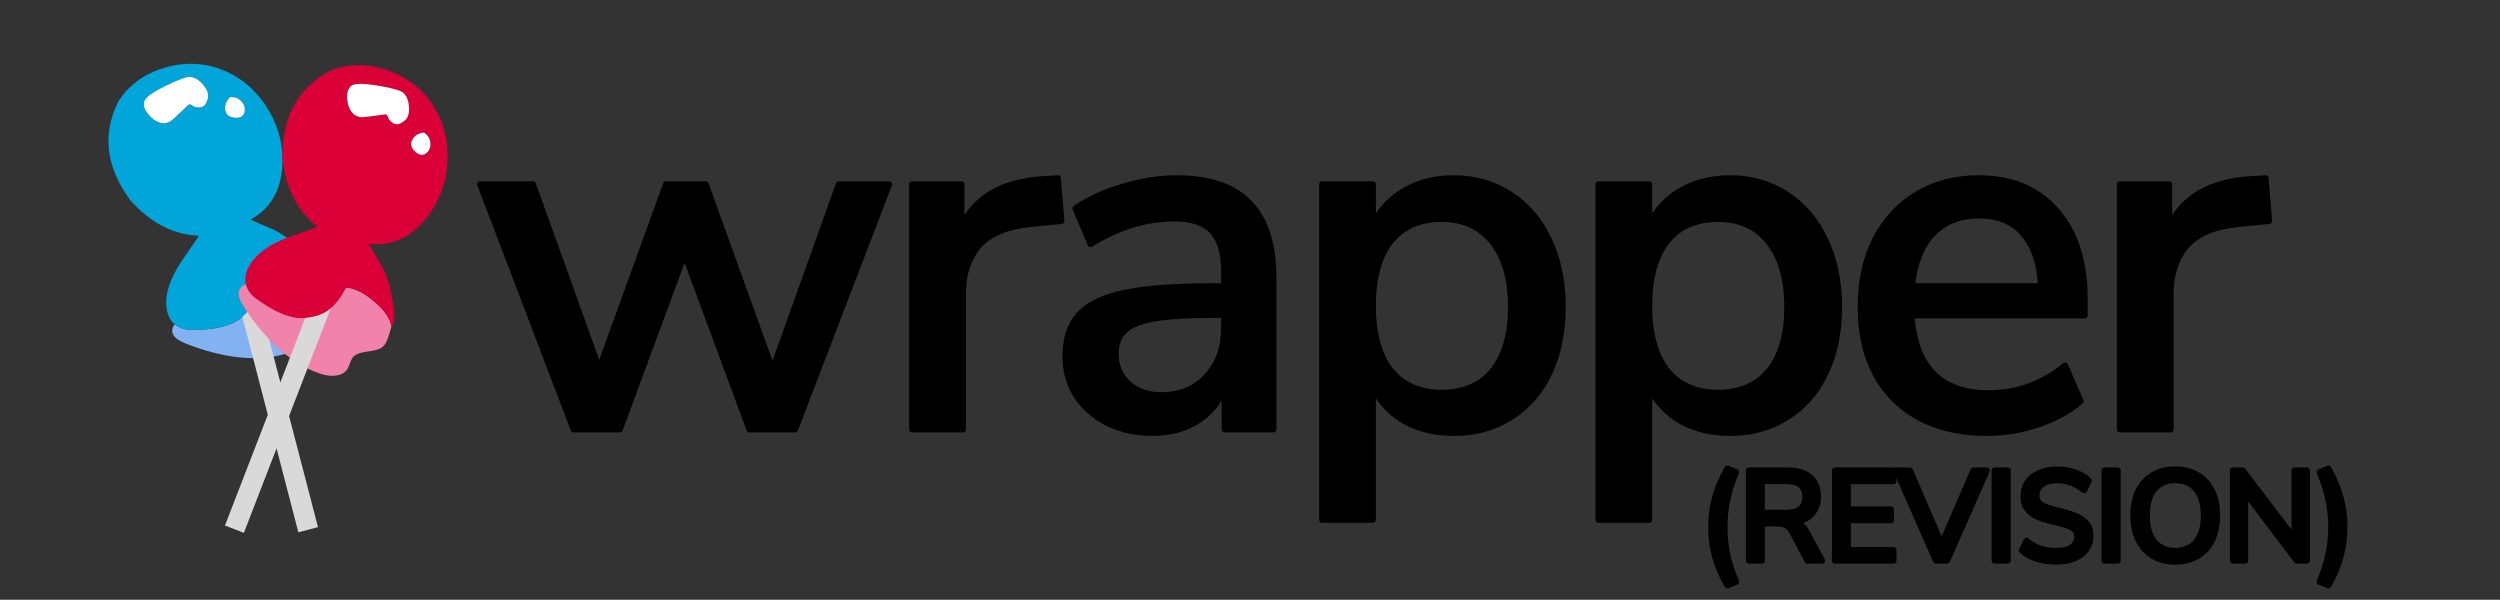 <?xml version="1.0" encoding="UTF-8" standalone="no"?>
<svg
   xmlns:dc="http://purl.org/dc/elements/1.1/"
   xmlns:cc="http://creativecommons.org/ns#"
   xmlns:rdf="http://www.w3.org/1999/02/22-rdf-syntax-ns#"
   xmlns:svg="http://www.w3.org/2000/svg"
   xmlns="http://www.w3.org/2000/svg"
   xmlns:sodipodi="http://sodipodi.sourceforge.net/DTD/sodipodi-0.dtd"
   xmlns:inkscape="http://www.inkscape.org/namespaces/inkscape"
   width="730"
   height="175.127"
   viewBox="0 0 730 175.127"
   version="1.1"
   id="svg1906"
   sodipodi:docname="logo.svg"
   inkscape:version="1.0.2-2 (e86c870879, 2021-01-15)">
  <rect x="0" y="0" width="730" height="175.127" fill="#333333" stroke="none"/>
  <defs
     id="defs1910" />
  <sodipodi:namedview
     pagecolor="#ffffff"
     bordercolor="#666666"
     borderopacity="1"
     objecttolerance="10"
     gridtolerance="10"
     guidetolerance="10"
     inkscape:pageopacity="0"
     inkscape:pageshadow="2"
     inkscape:window-width="1366"
     inkscape:window-height="705"
     id="namedview1908"
     showgrid="false"
     inkscape:zoom="0.60555201"
     inkscape:cx="490.84226"
     inkscape:cy="109.77329"
     inkscape:window-x="-8"
     inkscape:window-y="-8"
     inkscape:window-maximized="1"
     inkscape:current-layer="svg1906"
     inkscape:document-rotation="0"
     showguides="true"
     inkscape:guide-bbox="true">
    <sodipodi:guide
       position="768.862,-0.084"
       orientation="0,-1"
       id="guide1608" />
  </sodipodi:namedview>
  <g
     id="g1615-6"
     transform="rotate(-5.595,160.186,831.282)">
    <g
       stroke="#880031"
       stroke-linecap="round"
       stroke-linejoin="round"
       stroke-width="1.5"
       id="g1896-9-7"
       style="stroke:none"
       transform="rotate(-8.979,153.21,-322.518)">
      <g
         id="g1661"
         transform="translate(-0.187,-0.512)">
        <path
           fill="#f182aa"
           d="m 103.557,81.176 q 0.893,-1.385 0.565,-4.49 -0.128,-1.253 -0.187,-2.226 -1.846,-2.96 -6.893,-4.806 -5.755,-2.122 -9.628,-0.984 -0.404,4.214 -2.041,7.401 -1.637,3.187 -6.262,5.4 -4.61,2.159 -13.29,0.123 -4.078,-0.803 -5.621,-2.84 l -0.306,-0.372 q -0.309,0.178 -0.573,0.514 -0.86,1.046 -0.629,2.239 0.327,1.596 2.965,3.55 14.625,10.591 27.525,10.189 2.624,-0.051 4.64,-1.077 2.359,-1.224 2.639,-3.354 0.062,-0.448 0.027,-1.617 -0.029,-1.081 0.13,-1.677 0.415,-1.658 3.132,-3.135 3.079,-1.641 3.806,-2.838 z"
           id="path1892-8-2"
           style="fill:#82b2f1;fill-opacity:1;stroke:none;stroke-width:1.189" />
        <rect
           style="fill:#d9d9d9;fill-opacity:1;stroke:none;stroke-width:1.368;stroke-linecap:round;stroke-linejoin:round"
           id="rect1603-6"
           width="5.927"
           height="96.367"
           x="79.561"
           y="49.879" />
        <path
           fill="#da0037"
           d="m 75.808,5.137 c -3.709,0.128 -7.046,0.926 -10.011,2.394 -1.923,0.897 -3.692,2.086 -5.307,3.567 -7.186,8.053 -8.509,17.755 -3.969,29.104 4.105,7.849 9.676,12.823 16.713,14.921 1.041,-0.997 1.908,-1.925 2.602,-2.784 -0.694,0.858 -1.562,1.786 -2.602,2.784 -0.626,0.606 -1.328,1.24 -2.105,1.902 -1.113,0.978 -2.8,2.44 -5.063,4.387 -4.092,3.796 -6.476,7.46 -7.151,10.992 -0.458,2.43 -0.131,4.422 0.98,5.977 l 0.306,0.372 c 1.028,1.359 2.902,2.305 5.621,2.84 5.786,1.357 10.216,1.316 13.29,-0.123 3.083,-1.475 5.171,-3.275 6.262,-5.4 1.091,-2.125 1.772,-4.592 2.041,-7.401 2.582,-0.759 5.791,-0.43 9.628,0.984 3.364,1.23 5.662,2.832 6.893,4.806 0.55,-0.897 0.101,-2.651 -1.346,-5.263 -2.686,-4.916 -5.406,-8.439 -8.162,-10.57 -2.371,-1.834 -4.177,-3.247 -5.42,-4.237 -0.21,-0.153 -0.403,-0.301 -0.577,-0.445 -1.21,-1.04 -2.191,-2.395 -2.943,-4.066 0.751,1.671 1.732,3.026 2.943,4.066 0.174,0.143 0.367,0.292 0.577,0.445 6.935,-1.777 11.429,-6.675 13.48,-14.692 1.384,-5.527 1.093,-11.078 -0.875,-16.653 C 99.605,17.402 96.315,12.972 91.743,9.755 88.739,7.616 85.448,6.221 81.87,5.572 79.919,5.204 77.898,5.059 75.808,5.137 m -8.197,8.072 c 0.611,-1.055 3.045,-2.017 7.301,-2.888 4.279,-0.884 6.888,-1.094 7.827,-0.63 1.205,0.555 2.163,1.634 2.875,3.236 0.774,1.658 0.851,3.032 0.23,4.123 -0.569,0.969 -1.125,1.565 -1.668,1.787 -0.634,0.275 -1.457,0.17 -2.469,-0.313 -0.194,-0.071 -0.488,-0.344 -0.883,-0.817 -0.359,-0.464 -0.794,-0.503 -1.303,-0.117 -3.321,1.856 -5.207,2.869 -5.658,3.038 -1.116,0.339 -2.058,0.319 -2.826,-0.061 C 69.732,19.947 68.701,18.849 67.944,17.273 67.137,15.664 67.026,14.31 67.611,13.209 m 27.719,7.514 c 0.44,1.027 0.369,2.013 -0.213,2.96 -0.309,0.575 -0.804,0.906 -1.485,0.995 -0.649,0.039 -1.351,-0.12 -2.106,-0.477 -0.926,-0.442 -1.455,-1.067 -1.586,-1.875 -0.145,-0.832 0.063,-1.714 0.622,-2.647 0.942,-1.063 1.607,-1.523 1.994,-1.38 0.423,0.152 0.757,0.28 0.999,0.384 0.818,0.412 1.409,1.093 1.774,2.042 m -18.773,38.017 -1.17,7.722 1.17,-7.722"
           id="path1890-4-3"
           style="fill:#00a6da;fill-opacity:1;stroke:none;stroke-width:1.189"
           sodipodi:nodetypes="ccccccccccccccscccccccccccccccccccccccccccccccccccccccc" />
        <path
           fill="#ffffff"
           stroke="none"
           d="m 95.118,23.684 q 0.873,-1.419 0.213,-2.96 -0.547,-1.423 -1.774,-2.042 -0.364,-0.156 -0.999,-0.384 -0.581,-0.214 -1.994,1.38 -0.839,1.4 -0.622,2.647 0.197,1.213 1.586,1.875 1.133,0.536 2.106,0.477 1.022,-0.132 1.485,-0.995 M 74.912,10.321 q -6.384,1.306 -7.301,2.888 -0.877,1.65 0.333,4.063 1.136,2.364 3.091,3.294 1.153,0.57 2.826,0.061 0.677,-0.254 5.658,-3.038 0.764,-0.578 1.303,0.117 0.593,0.71 0.883,0.817 1.517,0.726 2.469,0.313 0.814,-0.333 1.668,-1.787 0.931,-1.636 -0.23,-4.123 Q 84.546,10.524 82.739,9.692 81.33,8.995 74.912,10.321 Z"
           id="path1894-9-5"
           style="fill:#ffffff;fill-opacity:1;stroke:none;stroke-width:1.189" />
      </g>
    </g>
  </g>
  <g
     aria-label="wrapper"
     id="text875"
     style="font-style:normal;font-variant:normal;font-weight:600;font-stretch:normal;font-size:146.667px;line-height:1.25;font-family:'Nunito Sans';-inkscape-font-specification:'Nunito Sans Semi-Bold';letter-spacing:-6px;fill:#000000;fill-opacity:1;stroke:#000000;stroke-width:1.757;stroke-linecap:round;stroke-linejoin:round;stroke-miterlimit:4;stroke-dasharray:none;stroke-opacity:1">
    <path
       d="m 244.934,53.811 h 14.667 L 232.174,125.384 H 218.827 L 199.907,74.197 180.987,125.384 H 167.494 L 140.214,53.811 h 15.4 l 19.36,53.827 19.507,-53.827 h 11.587 l 19.507,54.12 z"
       style="font-size:146.667px;fill:#000000;fill-opacity:1;stroke:#000000;stroke-width:1.757;stroke-linecap:round;stroke-linejoin:round;stroke-miterlimit:4;stroke-dasharray:none;stroke-opacity:1"
       id="path1687" />
    <path
       d="m 309.921,64.517 -8.947,0.88 q -10.56,1.027 -15.253,6.453 -4.547,5.427 -4.547,13.787 V 125.384 H 266.361 V 53.811 h 14.373 v 12.467 q 5.72,-12.613 23.32,-13.933 l 4.84,-0.293 z"
       style="font-size:146.667px;fill:#000000;fill-opacity:1;stroke:#000000;stroke-width:1.757;stroke-linecap:round;stroke-linejoin:round;stroke-miterlimit:4;stroke-dasharray:none;stroke-opacity:1"
       id="path1689" />
    <path
       d="m 343.521,52.051 q 14.373,0 21.267,7.187 7.04,7.187 7.04,21.853 v 44.293 h -14.227 V 113.504 q -2.787,6.307 -8.36,9.68 -5.427,3.227 -12.76,3.227 -7.04,0 -12.907,-2.787 -5.867,-2.933 -9.24,-8.067 -3.227,-5.133 -3.227,-11.44 0,-7.773 3.96,-12.173 4.107,-4.547 13.347,-6.453 9.387,-1.907 25.667,-1.907 h 3.373 v -4.253 q 0,-8.213 -3.52,-11.88 -3.373,-3.667 -11.147,-3.667 -12.173,0 -24.347,7.48 l -4.4,-10.413 q 5.72,-3.96 13.787,-6.307 8.213,-2.493 15.693,-2.493 z m -4.4,63.36 q 8.067,0 13.2,-5.427 5.133,-5.573 5.133,-14.227 v -3.813 h -2.64 q -11.44,0 -17.6,1.027 -6.16,1.027 -8.8,3.52 -2.64,2.347 -2.64,6.893 0,5.133 3.667,8.653 3.813,3.373 9.68,3.373 z"
       style="font-size:146.667px;fill:#000000;fill-opacity:1;stroke:#000000;stroke-width:1.757;stroke-linecap:round;stroke-linejoin:round;stroke-miterlimit:4;stroke-dasharray:none;stroke-opacity:1"
       id="path1691" />
    <path
       d="m 424.494,52.051 q 9.24,0 16.427,4.693 7.333,4.693 11.293,13.2 4.107,8.507 4.107,19.653 0,11 -3.96,19.36 -3.96,8.36 -11.293,12.907 -7.187,4.547 -16.573,4.547 -8.067,0 -14.227,-3.373 -6.16,-3.52 -9.387,-9.973 v 38.72 H 386.068 V 53.811 h 14.813 v 11.733 q 3.227,-6.453 9.387,-9.973 6.16,-3.52 14.227,-3.52 z m -3.52,62.627 q 9.68,0 14.96,-6.453 5.28,-6.6 5.28,-18.627 0,-12.173 -5.427,-18.92 -5.28,-6.747 -14.813,-6.747 -9.68,0 -14.96,6.6 -5.133,6.6 -5.133,18.773 0,12.173 5.133,18.773 5.28,6.6 14.96,6.6 z"
       style="font-size:146.667px;fill:#000000;fill-opacity:1;stroke:#000000;stroke-width:1.757;stroke-linecap:round;stroke-linejoin:round;stroke-miterlimit:4;stroke-dasharray:none;stroke-opacity:1"
       id="path1693" />
    <path
       d="m 505.175,52.051 q 9.24,0 16.427,4.693 7.333,4.693 11.293,13.2 4.107,8.507 4.107,19.653 0,11 -3.96,19.36 -3.96,8.36 -11.293,12.907 -7.187,4.547 -16.573,4.547 -8.067,0 -14.227,-3.373 -6.16,-3.52 -9.387,-9.973 v 38.72 H 466.748 V 53.811 h 14.813 v 11.733 q 3.227,-6.453 9.387,-9.973 6.16,-3.52 14.227,-3.52 z m -3.52,62.627 q 9.68,0 14.96,-6.453 5.28,-6.6 5.28,-18.627 0,-12.173 -5.427,-18.92 -5.28,-6.747 -14.813,-6.747 -9.68,0 -14.96,6.6 -5.133,6.6 -5.133,18.773 0,12.173 5.133,18.773 5.28,6.6 14.96,6.6 z"
       style="font-size:146.667px;fill:#000000;fill-opacity:1;stroke:#000000;stroke-width:1.757;stroke-linecap:round;stroke-linejoin:round;stroke-miterlimit:4;stroke-dasharray:none;stroke-opacity:1"
       id="path1695" />
    <path
       d="m 608.735,92.091 h -50.6 q 1.613,22.733 22.587,22.733 12.32,0 22.293,-8.067 l 4.547,10.413 q -4.987,4.253 -12.32,6.747 -7.333,2.493 -14.96,2.493 -17.16,0 -27.133,-9.827 -9.827,-9.827 -9.827,-27.133 0,-11 4.253,-19.507 4.4,-8.507 12.173,-13.2 7.92,-4.693 17.893,-4.693 14.52,0 22.733,9.387 8.36,9.387 8.36,25.96 z M 577.935,62.904 q -8.507,0 -13.64,5.427 -4.987,5.28 -6.013,15.253 h 37.693 q -0.44,-9.973 -5.133,-15.253 -4.547,-5.427 -12.907,-5.427 z"
       style="font-size:146.667px;fill:#000000;fill-opacity:1;stroke:#000000;stroke-width:1.757;stroke-linecap:round;stroke-linejoin:round;stroke-miterlimit:4;stroke-dasharray:none;stroke-opacity:1"
       id="path1697" />
    <path
       d="m 662.575,64.517 -8.947,0.88 q -10.56,1.027 -15.253,6.453 -4.547,5.427 -4.547,13.787 V 125.384 H 619.015 V 53.811 h 14.373 v 12.467 q 5.72,-12.613 23.32,-13.933 l 4.84,-0.293 z"
       style="font-size:146.667px;fill:#000000;fill-opacity:1;stroke:#000000;stroke-width:1.757;stroke-linecap:round;stroke-linejoin:round;stroke-miterlimit:4;stroke-dasharray:none;stroke-opacity:1"
       id="path1699" />
  </g>
  <g
     id="g1615"
     transform="rotate(30.131,102.19,15.948)">
    <g
       stroke="#880031"
       stroke-linecap="round"
       stroke-linejoin="round"
       stroke-width="1.5"
       id="g1896-9"
       style="stroke:none"
       transform="rotate(-8.979,153.886,-232.874)">
      <path
         fill="#f182aa"
         d="m 103.557,81.176 q 0.893,-1.385 0.565,-4.49 -0.128,-1.253 -0.187,-2.226 -1.846,-2.96 -6.893,-4.806 -5.755,-2.122 -9.628,-0.984 -0.404,4.214 -2.041,7.401 -1.637,3.187 -6.262,5.4 -4.61,2.159 -13.29,0.123 -4.078,-0.803 -5.621,-2.84 l -0.306,-0.372 q -0.309,0.178 -0.573,0.514 -0.86,1.046 -0.629,2.239 0.327,1.596 2.965,3.55 14.625,10.591 27.525,10.189 2.624,-0.051 4.64,-1.077 2.359,-1.224 2.639,-3.354 0.062,-0.448 0.027,-1.617 -0.029,-1.081 0.13,-1.677 0.415,-1.658 3.132,-3.135 3.079,-1.641 3.806,-2.838 z"
         id="path1892-8"
         style="fill:#f182aa;fill-opacity:1;stroke:none;stroke-width:1.189" />
      <rect
         style="fill:#d9d9d9;fill-opacity:1;stroke:none;stroke-width:1.368;stroke-linecap:round;stroke-linejoin:round"
         id="rect1603"
         width="5.927"
         height="96.367"
         x="79.561"
         y="49.879" />
      <path
         fill="#da0037"
         d="m 75.808,5.137 c -3.709,0.128 -7.046,0.926 -10.011,2.394 -1.923,0.897 -3.692,2.086 -5.307,3.567 -7.186,8.053 -8.509,17.755 -3.969,29.104 4.105,7.849 9.676,12.823 16.713,14.921 1.041,-0.997 1.908,-1.925 2.602,-2.784 -0.694,0.858 -1.562,1.786 -2.602,2.784 -0.626,0.606 -1.328,1.24 -2.105,1.902 -1.113,0.978 -2.8,2.44 -5.063,4.387 -4.092,3.796 -6.476,7.46 -7.151,10.992 -0.458,2.43 -0.131,4.422 0.98,5.977 l 0.306,0.372 c 1.028,1.359 2.902,2.305 5.621,2.84 5.786,1.357 10.216,1.316 13.29,-0.123 3.083,-1.475 5.171,-3.275 6.262,-5.4 1.091,-2.125 1.772,-4.592 2.041,-7.401 2.582,-0.759 5.791,-0.43 9.628,0.984 3.364,1.23 5.662,2.832 6.893,4.806 0.55,-0.897 0.101,-2.651 -1.346,-5.263 -2.686,-4.916 -5.406,-8.439 -8.162,-10.57 -2.371,-1.834 -4.177,-3.247 -5.42,-4.237 -0.21,-0.153 -0.403,-0.301 -0.577,-0.445 -1.21,-1.04 -2.191,-2.395 -2.943,-4.066 0.751,1.671 1.732,3.026 2.943,4.066 0.174,0.143 0.367,0.292 0.577,0.445 6.935,-1.777 11.429,-6.675 13.48,-14.692 1.384,-5.527 1.093,-11.078 -0.875,-16.653 C 99.605,17.402 96.315,12.972 91.743,9.755 88.739,7.616 85.448,6.221 81.87,5.572 79.919,5.204 77.898,5.059 75.808,5.137 m -8.197,8.072 c 0.611,-1.055 3.045,-2.017 7.301,-2.888 4.279,-0.884 6.888,-1.094 7.827,-0.63 1.205,0.555 2.163,1.634 2.875,3.236 0.774,1.658 0.851,3.032 0.23,4.123 -0.569,0.969 -1.125,1.565 -1.668,1.787 -0.634,0.275 -1.457,0.17 -2.469,-0.313 -0.194,-0.071 -0.488,-0.344 -0.883,-0.817 -0.359,-0.464 -0.794,-0.503 -1.303,-0.117 -3.321,1.856 -5.207,2.869 -5.658,3.038 -1.116,0.339 -2.058,0.319 -2.826,-0.061 C 69.732,19.947 68.701,18.849 67.944,17.273 67.137,15.664 67.026,14.31 67.611,13.209 m 27.719,7.514 c 0.44,1.027 0.369,2.013 -0.213,2.96 -0.309,0.575 -0.804,0.906 -1.485,0.995 -0.649,0.039 -1.351,-0.12 -2.106,-0.477 -0.926,-0.442 -1.455,-1.067 -1.586,-1.875 -0.145,-0.832 0.063,-1.714 0.622,-2.647 0.942,-1.063 1.607,-1.523 1.994,-1.38 0.423,0.152 0.757,0.28 0.999,0.384 0.818,0.412 1.409,1.093 1.774,2.042 m -18.773,38.017 -1.17,7.722 1.17,-7.722"
         id="path1890-4"
         style="fill:#da0037;fill-opacity:1;stroke:none;stroke-width:1.189"
         sodipodi:nodetypes="ccccccccccccccscccccccccccccccccccccccccccccccccccccccc" />
      <path
         fill="#ffffff"
         stroke="none"
         d="m 95.118,23.684 q 0.873,-1.419 0.213,-2.96 -0.547,-1.423 -1.774,-2.042 -0.364,-0.156 -0.999,-0.384 -0.581,-0.214 -1.994,1.38 -0.839,1.4 -0.622,2.647 0.197,1.213 1.586,1.875 1.133,0.536 2.106,0.477 1.022,-0.132 1.485,-0.995 M 74.912,10.321 q -6.384,1.306 -7.301,2.888 -0.877,1.65 0.333,4.063 1.136,2.364 3.091,3.294 1.153,0.57 2.826,0.061 0.677,-0.254 5.658,-3.038 0.764,-0.578 1.303,0.117 0.593,0.71 0.883,0.817 1.517,0.726 2.469,0.313 0.814,-0.333 1.668,-1.787 0.931,-1.636 -0.23,-4.123 Q 84.546,10.524 82.739,9.692 81.33,8.995 74.912,10.321 Z"
         id="path1894-9"
         style="fill:#ffffff;fill-opacity:1;stroke:none;stroke-width:1.189" />
    </g>
  </g>
  <g
     aria-label="(REVISION)"
     id="text875-2"
     style="font-style:normal;font-variant:normal;font-weight:600;font-stretch:normal;font-size:37.333px;line-height:1.25;font-family:'Nunito Sans';-inkscape-font-specification:'Nunito Sans Semi-Bold';letter-spacing:-0.64px;fill:#000000;fill-opacity:1;stroke:#000000;stroke-width:1.757;stroke-linecap:round;stroke-linejoin:round;stroke-miterlimit:4;stroke-dasharray:none;stroke-opacity:1">
    <path
       d="m 504.377,170.943 q -2.539,-4.517 -3.621,-8.587 -1.083,-4.107 -1.083,-8.475 0,-4.368 1.083,-8.437 1.083,-4.069 3.621,-8.624 l 2.576,1.045 q -1.867,4.443 -2.651,8.288 -0.747,3.808 -0.747,7.728 0,3.92 0.747,7.765 0.784,3.808 2.651,8.251 z"
       style="font-size:37.333px;fill:#000000;fill-opacity:1;stroke:#000000;stroke-width:1.757;stroke-linecap:round;stroke-linejoin:round;stroke-miterlimit:4;stroke-dasharray:none;stroke-opacity:1"
       id="path1702" />
    <path
       d="m 532.036,163.7 h -4.256 l -4.48,-8.437 q -0.747,-1.344 -1.792,-1.867 -1.008,-0.56 -2.688,-0.56 h -4.331 V 163.7 h -3.808 v -26.32 h 11.2 q 4.368,0 6.645,1.941 2.315,1.941 2.315,5.675 0,3.024 -1.717,4.965 -1.68,1.941 -4.816,2.464 1.941,0.597 3.211,2.912 z m -10.603,-13.963 q 2.912,0 4.293,-1.12 1.419,-1.157 1.419,-3.547 0,-2.389 -1.381,-3.472 -1.381,-1.12 -4.331,-1.12 h -6.981 v 9.259 z"
       style="font-size:37.333px;fill:#000000;fill-opacity:1;stroke:#000000;stroke-width:1.757;stroke-linecap:round;stroke-linejoin:round;stroke-miterlimit:4;stroke-dasharray:none;stroke-opacity:1"
       id="path1704" />
    <path
       d="m 535.801,163.7 v -26.32 h 17.099 v 3.099 h -13.328 v 8.288 H 552.153 v 3.136 h -12.581 v 8.699 h 13.328 V 163.7 Z"
       style="font-size:37.333px;fill:#000000;fill-opacity:1;stroke:#000000;stroke-width:1.757;stroke-linecap:round;stroke-linejoin:round;stroke-miterlimit:4;stroke-dasharray:none;stroke-opacity:1"
       id="path1706" />
    <path
       d="m 576.228,137.38 h 3.92 L 568.537,163.7 h -3.248 l -11.573,-26.32 h 3.995 l 9.259,21.467 z"
       style="font-size:37.333px;fill:#000000;fill-opacity:1;stroke:#000000;stroke-width:1.757;stroke-linecap:round;stroke-linejoin:round;stroke-miterlimit:4;stroke-dasharray:none;stroke-opacity:1"
       id="path1708" />
    <path
       d="m 582.42,163.7 v -26.32 h 3.845 V 163.7 Z"
       style="font-size:37.333px;fill:#000000;fill-opacity:1;stroke:#000000;stroke-width:1.757;stroke-linecap:round;stroke-linejoin:round;stroke-miterlimit:4;stroke-dasharray:none;stroke-opacity:1"
       id="path1710" />
    <path
       d="m 600.371,163.999 q -3.061,0 -5.637,-0.821 -2.539,-0.821 -4.368,-2.427 l 1.381,-2.837 q 1.941,1.568 3.995,2.277 2.091,0.672 4.667,0.672 2.949,0 4.555,-1.083 1.605,-1.12 1.605,-3.136 0,-1.717 -1.493,-2.539 -1.493,-0.859 -4.779,-1.605 -3.136,-0.672 -5.152,-1.531 -2.016,-0.859 -3.173,-2.315 -1.12,-1.493 -1.12,-3.771 0,-2.315 1.195,-4.069 1.232,-1.755 3.472,-2.725 2.24,-1.008 5.189,-1.008 2.763,0 5.189,0.859 2.464,0.821 4.032,2.389 l -1.344,2.837 q -1.829,-1.493 -3.771,-2.203 -1.904,-0.747 -4.069,-0.747 -2.837,0 -4.48,1.195 -1.605,1.157 -1.605,3.248 0,1.792 1.419,2.725 1.419,0.896 4.555,1.643 3.285,0.747 5.301,1.568 2.053,0.784 3.248,2.203 1.232,1.381 1.232,3.621 0,2.277 -1.232,3.995 -1.195,1.717 -3.472,2.651 -2.24,0.933 -5.339,0.933 z"
       style="font-size:37.333px;fill:#000000;fill-opacity:1;stroke:#000000;stroke-width:1.757;stroke-linecap:round;stroke-linejoin:round;stroke-miterlimit:4;stroke-dasharray:none;stroke-opacity:1"
       id="path1712" />
    <path
       d="m 614.515,163.7 v -26.32 h 3.845 V 163.7 Z"
       style="font-size:37.333px;fill:#000000;fill-opacity:1;stroke:#000000;stroke-width:1.757;stroke-linecap:round;stroke-linejoin:round;stroke-miterlimit:4;stroke-dasharray:none;stroke-opacity:1"
       id="path1714" />
    <path
       d="m 635.155,163.999 q -3.733,0 -6.496,-1.643 -2.725,-1.643 -4.219,-4.667 -1.493,-3.024 -1.493,-7.131 0,-4.144 1.456,-7.168 1.493,-3.061 4.256,-4.667 2.763,-1.643 6.496,-1.643 3.771,0 6.533,1.643 2.763,1.605 4.219,4.667 1.493,3.024 1.493,7.131 0,4.107 -1.493,7.168 -1.456,3.024 -4.219,4.667 -2.763,1.643 -6.533,1.643 z m 0,-3.136 q 3.957,0 6.16,-2.688 2.203,-2.688 2.203,-7.653 0,-4.965 -2.203,-7.616 -2.165,-2.688 -6.16,-2.688 -3.92,0 -6.123,2.688 -2.165,2.651 -2.165,7.616 0,4.965 2.165,7.653 2.203,2.688 6.123,2.688 z"
       style="font-size:37.333px;fill:#000000;fill-opacity:1;stroke:#000000;stroke-width:1.757;stroke-linecap:round;stroke-linejoin:round;stroke-miterlimit:4;stroke-dasharray:none;stroke-opacity:1"
       id="path1716" />
    <path
       d="m 669.982,137.38 h 3.621 V 163.7 h -2.949 L 655.609,143.839 V 163.7 h -3.621 v -26.32 h 2.912 l 15.083,19.899 z"
       style="font-size:37.333px;fill:#000000;fill-opacity:1;stroke:#000000;stroke-width:1.757;stroke-linecap:round;stroke-linejoin:round;stroke-miterlimit:4;stroke-dasharray:none;stroke-opacity:1"
       id="path1718" />
    <path
       d="m 677.331,169.897 q 1.867,-4.443 2.613,-8.251 0.784,-3.845 0.784,-7.765 0,-3.92 -0.784,-7.728 -0.747,-3.845 -2.613,-8.288 l 2.576,-1.045 q 2.501,4.555 3.584,8.624 1.083,4.069 1.083,8.437 0,4.368 -1.083,8.475 -1.083,4.069 -3.584,8.587 z"
       style="font-size:37.333px;fill:#000000;fill-opacity:1;stroke:#000000;stroke-width:1.757;stroke-linecap:round;stroke-linejoin:round;stroke-miterlimit:4;stroke-dasharray:none;stroke-opacity:1"
       id="path1720" />
  </g>
</svg>
